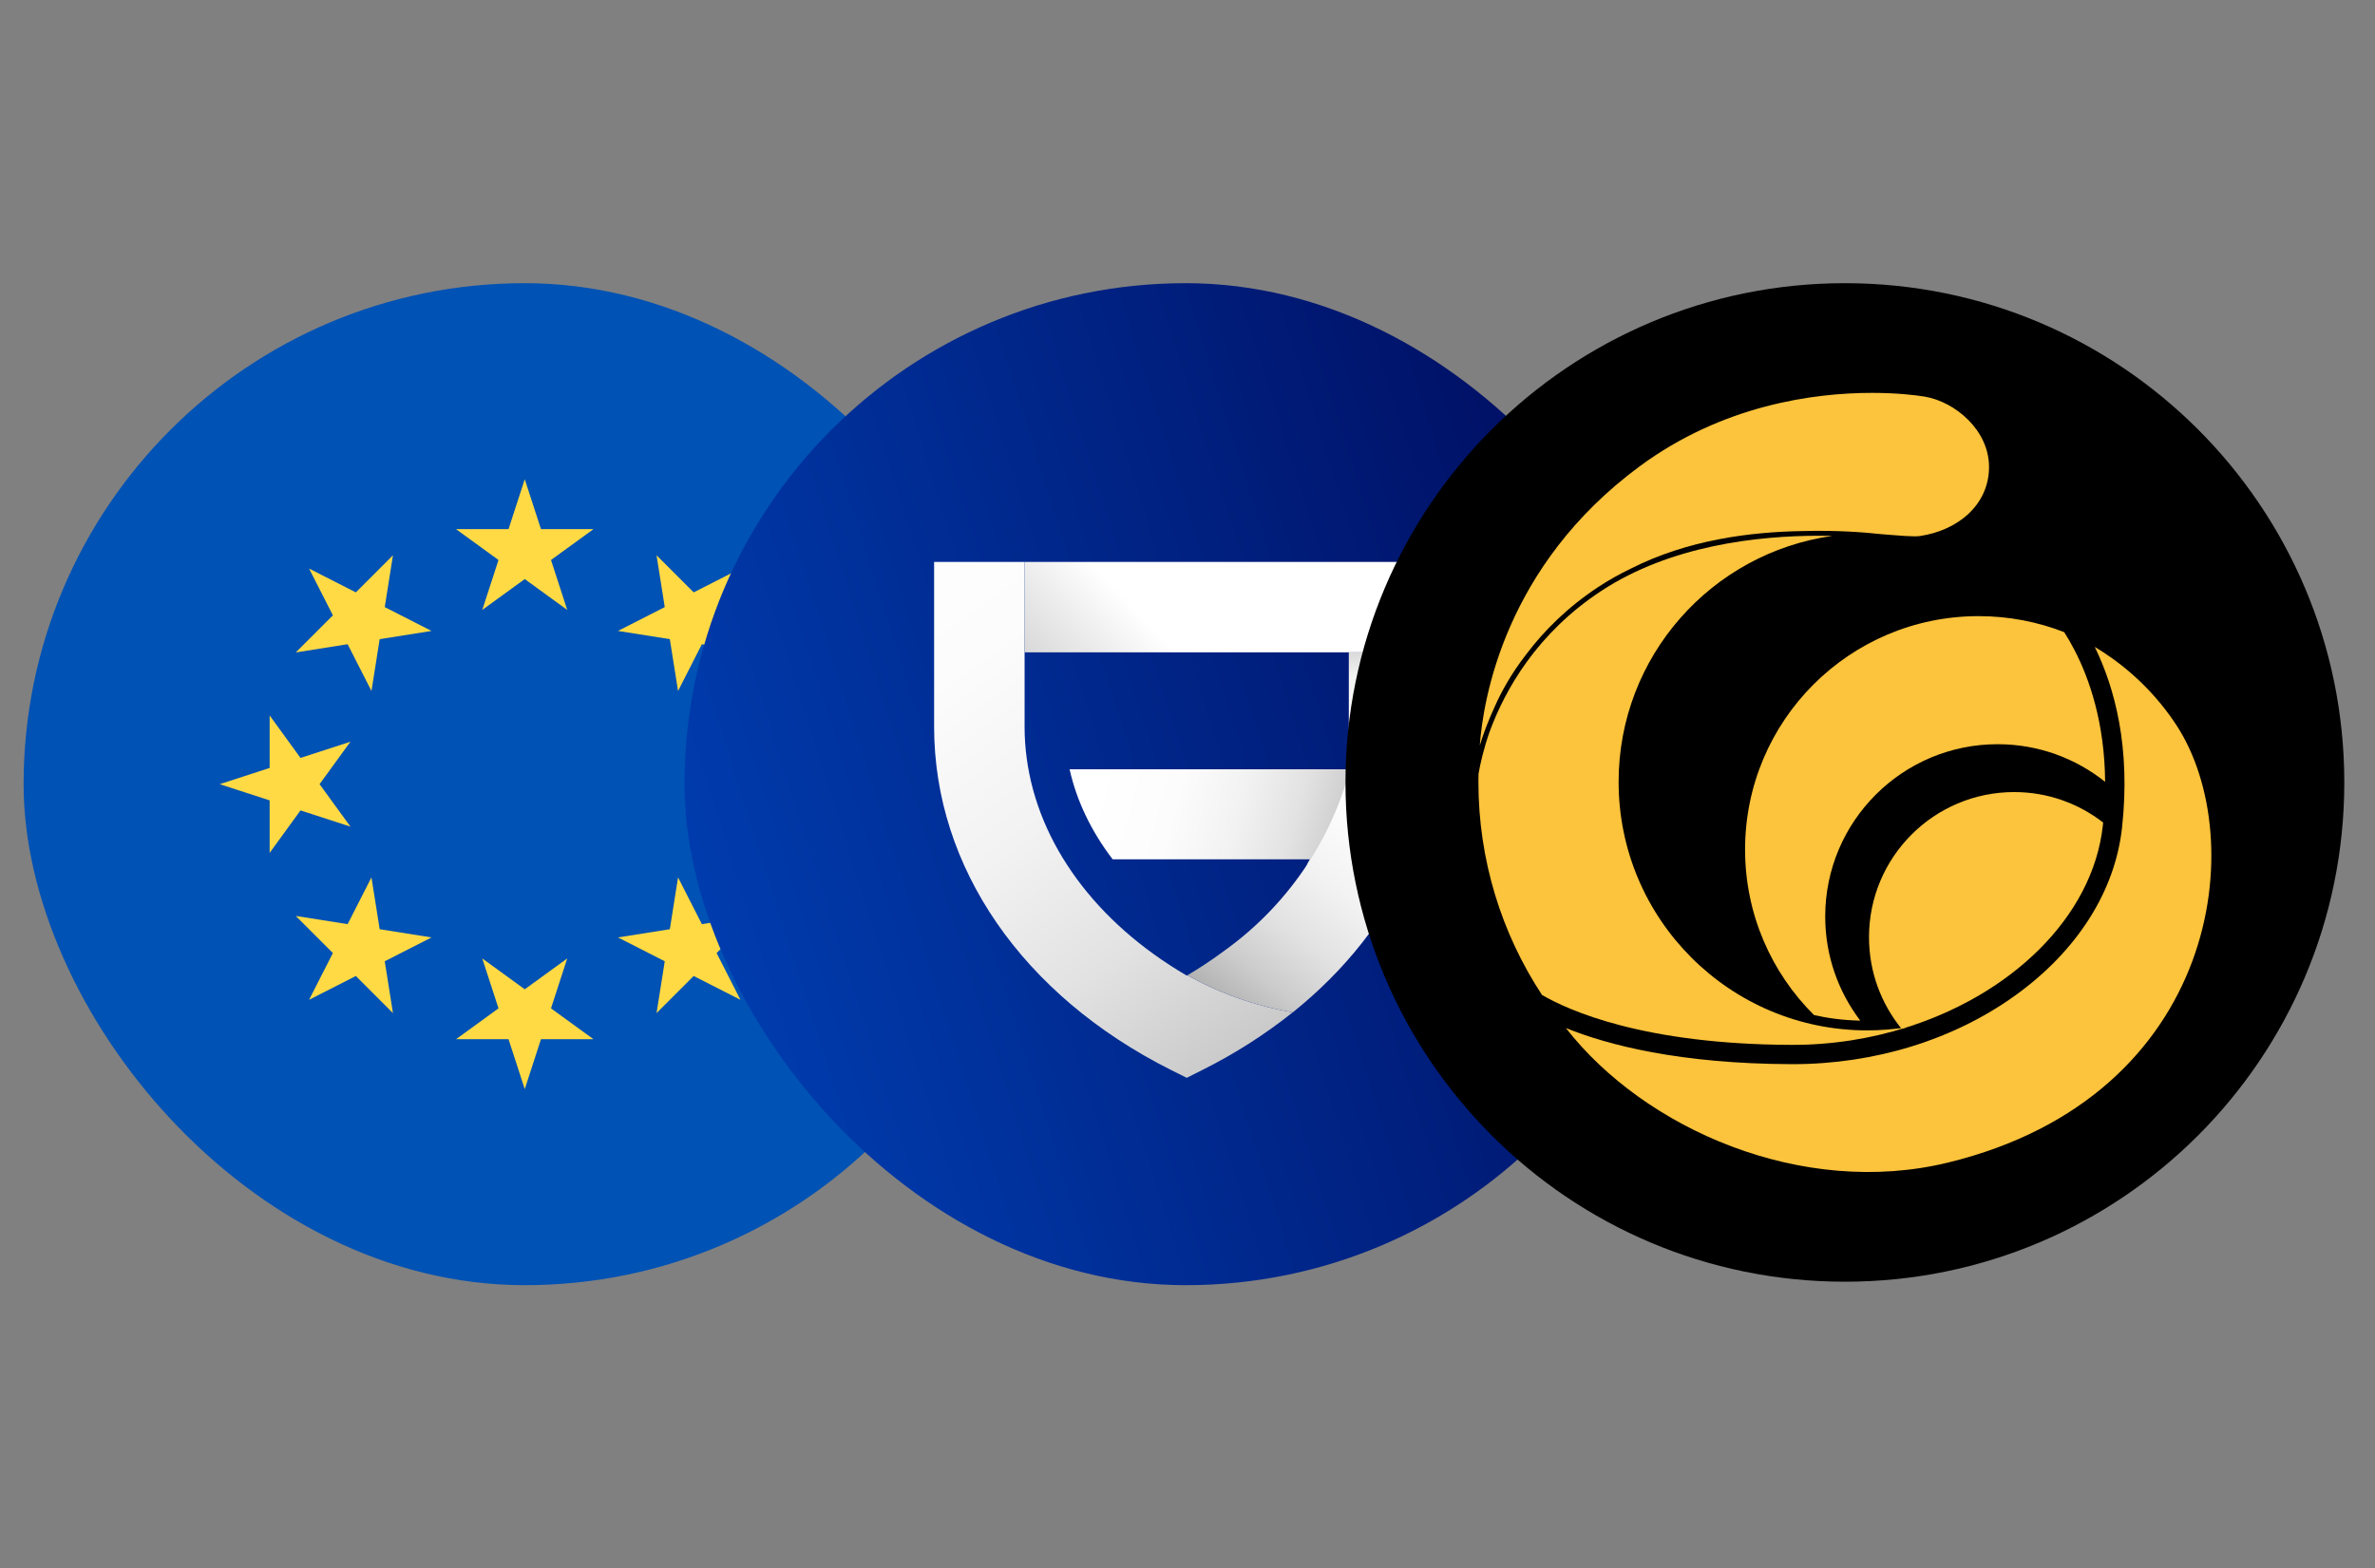 <svg width="327" height="216" viewBox="0 0 327 216" fill="none" xmlns="http://www.w3.org/2000/svg">
<rect x="0" y="0" width="327" height="216" fill="#808080" stroke="none"/>
<g clip-path="url(#clip0_5297_18308)">
<path d="M72.25 177C110.358 177 141.25 146.108 141.25 108C141.25 69.892 110.358 39 72.25 39C34.142 39 3.25 69.892 3.25 108C3.25 146.108 34.142 177 72.25 177Z" fill="#0052B4"/>
<path d="M72.25 66L74.484 72.876H81.713L75.865 77.125L78.099 84L72.25 79.751L66.401 84L68.636 77.125L62.787 72.876H70.016L72.25 66Z" fill="#FFDA44"/>
<path d="M42.552 78.302L48.994 81.584L54.105 76.473L52.974 83.612L59.416 86.895L52.276 88.026L51.145 95.166L47.862 88.725L40.723 89.856L45.834 84.744L42.552 78.302Z" fill="#FFDA44"/>
<path d="M30.25 107.998L37.126 105.764V98.535L41.374 104.384L48.25 102.15L44 107.998L48.25 113.847L41.374 111.613L37.126 117.462V110.233L30.25 107.998Z" fill="#FFDA44"/>
<path d="M42.552 137.699L45.834 131.258L40.723 126.146L47.863 127.277L51.144 120.836L52.276 127.976L59.416 129.107L52.975 132.389L54.105 139.529L48.994 134.417L42.552 137.699Z" fill="#FFDA44"/>
<path d="M72.25 150L70.016 143.124H62.787L68.636 138.875L66.401 132L72.25 136.249L78.099 132L75.865 138.875L81.713 143.124H74.484L72.25 150Z" fill="#FFDA44"/>
<path d="M101.949 137.699L95.508 134.418L90.396 139.529L91.527 132.389L85.086 129.107L92.226 127.976L93.357 120.836L96.639 127.277L103.778 126.146L98.667 131.258L101.949 137.699Z" fill="#FFDA44"/>
<path d="M114.25 107.998L107.374 110.233V117.462L103.125 111.613L96.25 113.847L100.499 107.998L96.25 102.15L103.125 104.384L107.374 98.535V105.765L114.25 107.998Z" fill="#FFDA44"/>
<path d="M101.949 78.302L98.667 84.744L103.779 89.855L96.638 88.724L93.357 95.165L92.226 88.025L85.086 86.894L91.527 83.612L90.396 76.473L95.508 81.584L101.949 78.302Z" fill="#FFDA44"/>
</g>
<g clip-path="url(#clip1_5297_18308)">
<path d="M163.25 177C201.358 177 232.25 146.108 232.25 108C232.25 69.892 201.358 39 163.25 39C125.142 39 94.25 69.892 94.25 108C94.25 146.108 125.142 177 163.25 177Z" fill="url(#paint0_linear_5297_18308)"/>
<path d="M185.872 105.945C190.225 111.754 177.479 122.983 180.343 118.345H153.193C150.256 114.504 148.236 110.304 147.266 105.945H185.872Z" fill="url(#paint1_linear_5297_18308)"/>
<path d="M178.003 139.414C174.144 142.49 169.973 145.152 165.558 147.354L163.398 148.442L161.226 147.359C140.799 137.108 128.613 119.453 128.613 100.104V77.387H141.071V100.104C141.069 101.553 141.167 103 141.364 104.436C142.933 116.191 150.867 127.035 163.352 134.336C163.363 134.348 163.377 134.357 163.391 134.364C163.404 134.357 163.411 134.35 163.425 134.344L163.477 134.31C167.99 136.834 172.903 138.56 178.003 139.414V139.414Z" fill="url(#paint2_linear_5297_18308)"/>
<path d="M197.797 105.945C197.221 110.436 195.989 114.817 194.142 118.95C190.727 126.625 185.238 133.609 178.008 139.419C172.912 138.564 168 136.838 163.49 134.315C165.119 133.354 166.699 132.312 168.223 131.192C168.375 131.094 168.521 130.987 168.661 130.873C177.1 124.796 183.18 115.99 185.871 105.945H197.797Z" fill="url(#paint3_linear_5297_18308)"/>
<path d="M198.184 77.391H141.072V89.843H198.184V77.391Z" fill="url(#paint4_linear_5297_18308)"/>
<path d="M198.183 89.844V100.104C198.183 100.528 198.17 100.954 198.157 101.379H185.691C185.704 100.953 185.71 100.528 185.71 100.104V89.844H198.183Z" fill="url(#paint5_linear_5297_18308)"/>
</g>
<g clip-path="url(#clip2_5297_18308)">
<path d="M322.773 107.762C322.773 145.738 291.988 176.523 254.012 176.523C216.036 176.523 185.251 145.738 185.251 107.762C185.251 69.786 216.036 39.001 254.012 39.001C291.988 39.001 322.773 69.786 322.773 107.762Z" fill="black"/>
<path d="M289.527 113.715C289.543 113.567 289.551 113.426 289.566 113.28C286.182 110.654 281.938 109.086 277.324 109.086C266.283 109.086 257.332 118.036 257.332 129.078C257.332 133.867 259.019 138.261 261.828 141.704C276.736 137.225 288.129 126.381 289.527 113.715Z" fill="#FCC33C"/>
<path fill-rule="evenodd" clip-rule="evenodd" d="M240.27 117.003C240.27 125.915 243.898 133.974 249.756 139.794C251.387 140.166 253.587 140.52 256.13 140.564C253.107 136.581 251.303 131.621 251.303 126.234C251.303 113.123 261.932 102.495 275.042 102.495C280.642 102.495 285.784 104.437 289.842 107.679C289.781 99.495 287.655 93.463 285.665 89.601C285.186 88.669 284.694 87.826 284.212 87.064C280.564 85.641 276.59 84.856 272.417 84.856C254.662 84.856 240.27 99.248 240.27 117.003Z" fill="#FCC33C"/>
<path fill-rule="evenodd" clip-rule="evenodd" d="M220.455 81.393C211.648 87.186 207.258 94.896 205.08 100.814C204.269 103.152 203.816 105.161 203.567 106.582C203.559 106.949 203.553 107.316 203.553 107.686C203.553 118.52 206.775 128.6 212.308 137.028C215.991 139.173 226.328 143.839 246.667 143.904C252.225 143.922 257.616 143.05 262.596 141.468C260.789 141.756 258.946 141.908 257.081 141.908C238.181 141.908 222.858 126.587 222.858 107.686C222.858 90.407 235.666 76.133 252.302 73.806C251.705 73.793 251.083 73.785 250.442 73.785C242.017 73.785 230.01 75.11 220.455 81.393Z" fill="#FCC33C"/>
<path fill-rule="evenodd" clip-rule="evenodd" d="M225.751 64.227C207.199 77.923 204.211 96.303 203.742 102.668C204.224 101.109 204.862 99.37 205.708 97.534C206.673 95.313 208.085 92.756 210.155 90.095C212.618 86.833 215.849 83.609 220.083 80.825C221.52 79.88 223.013 79.047 224.54 78.311C232.362 74.347 240.983 73.251 248.237 73.139C252.901 73.009 256.741 73.316 258.936 73.558C261.572 73.767 263.48 73.949 264.331 73.826C269.536 73.061 273.858 69.559 273.858 64.299C273.858 59.264 269.2 55.316 264.964 54.617C263.74 54.419 261.175 54.109 257.739 54.109C249.803 54.109 237.223 55.757 225.751 64.227Z" fill="#FCC33C"/>
<path fill-rule="evenodd" clip-rule="evenodd" d="M292.168 114.005C291.201 122.774 285.978 130.976 277.462 137.1C268.978 143.203 258.108 146.56 246.839 146.56H246.659C231.218 146.51 221.347 143.911 215.598 141.586C226.436 155.494 248.133 165.015 268.239 160.107C305.648 150.975 309.959 115.504 299.61 99.794C295.967 94.263 291.46 90.906 288.415 89.094C291.144 94.684 293.394 102.894 292.168 114.005Z" fill="#FCC33C"/>
</g>
<defs>
<linearGradient id="paint0_linear_5297_18308" x1="232.25" y1="39" x2="67.118" y2="91.249" gradientUnits="userSpaceOnUse">
<stop stop-color="#000756"/>
<stop offset="1" stop-color="#0042B8"/>
</linearGradient>
<linearGradient id="paint1_linear_5297_18308" x1="198.455" y1="119.94" x2="150.95" y2="107.137" gradientUnits="userSpaceOnUse">
<stop offset="0.14" stop-color="#ADADAD"/>
<stop offset="0.29" stop-color="#CBCBCB"/>
<stop offset="0.43" stop-color="#E2E2E2"/>
<stop offset="0.59" stop-color="#F2F2F2"/>
<stop offset="0.77" stop-color="#FCFCFC"/>
<stop offset="1" stop-color="white"/>
</linearGradient>
<linearGradient id="paint2_linear_5297_18308" x1="180.915" y1="160.504" x2="113.765" y2="66.847" gradientUnits="userSpaceOnUse">
<stop stop-color="#ADADAD"/>
<stop offset="0.17" stop-color="#CBCBCB"/>
<stop offset="0.34" stop-color="#E2E2E2"/>
<stop offset="0.52" stop-color="#F2F2F2"/>
<stop offset="0.73" stop-color="#FCFCFC"/>
<stop offset="1" stop-color="white"/>
</linearGradient>
<linearGradient id="paint3_linear_5297_18308" x1="164.264" y1="146.331" x2="196.158" y2="105.901" gradientUnits="userSpaceOnUse">
<stop offset="0.15" stop-color="#ADADAD"/>
<stop offset="0.29" stop-color="#CBCBCB"/>
<stop offset="0.44" stop-color="#E2E2E2"/>
<stop offset="0.6" stop-color="#F2F2F2"/>
<stop offset="0.77" stop-color="#FCFCFC"/>
<stop offset="1" stop-color="white"/>
</linearGradient>
<linearGradient id="paint4_linear_5297_18308" x1="135.582" y1="115.961" x2="162.537" y2="90.356" gradientUnits="userSpaceOnUse">
<stop offset="0.14" stop-color="#ADADAD"/>
<stop offset="0.43" stop-color="#C9C9C9"/>
<stop offset="1" stop-color="white"/>
</linearGradient>
<linearGradient id="paint5_linear_5297_18308" x1="191.937" y1="83.308" x2="191.937" y2="101.379" gradientUnits="userSpaceOnUse">
<stop offset="0.09" stop-color="#ADADAD"/>
<stop offset="0.24" stop-color="#CBCBCB"/>
<stop offset="0.425" stop-color="#E2E2E2"/>
<stop offset="0.537" stop-color="#F2F2F2"/>
<stop offset="1" stop-color="white"/>
</linearGradient>
<clipPath id="clip0_5297_18308">
<rect x="3.25" y="39" width="138" height="138" rx="69" fill="white"/>
</clipPath>
<clipPath id="clip1_5297_18308">
<rect x="94.25" y="39" width="138" height="138" rx="69" fill="white"/>
</clipPath>
<clipPath id="clip2_5297_18308">
<rect width="138" height="138" fill="white" transform="translate(185.25 39)"/>
</clipPath>
</defs>
</svg>
